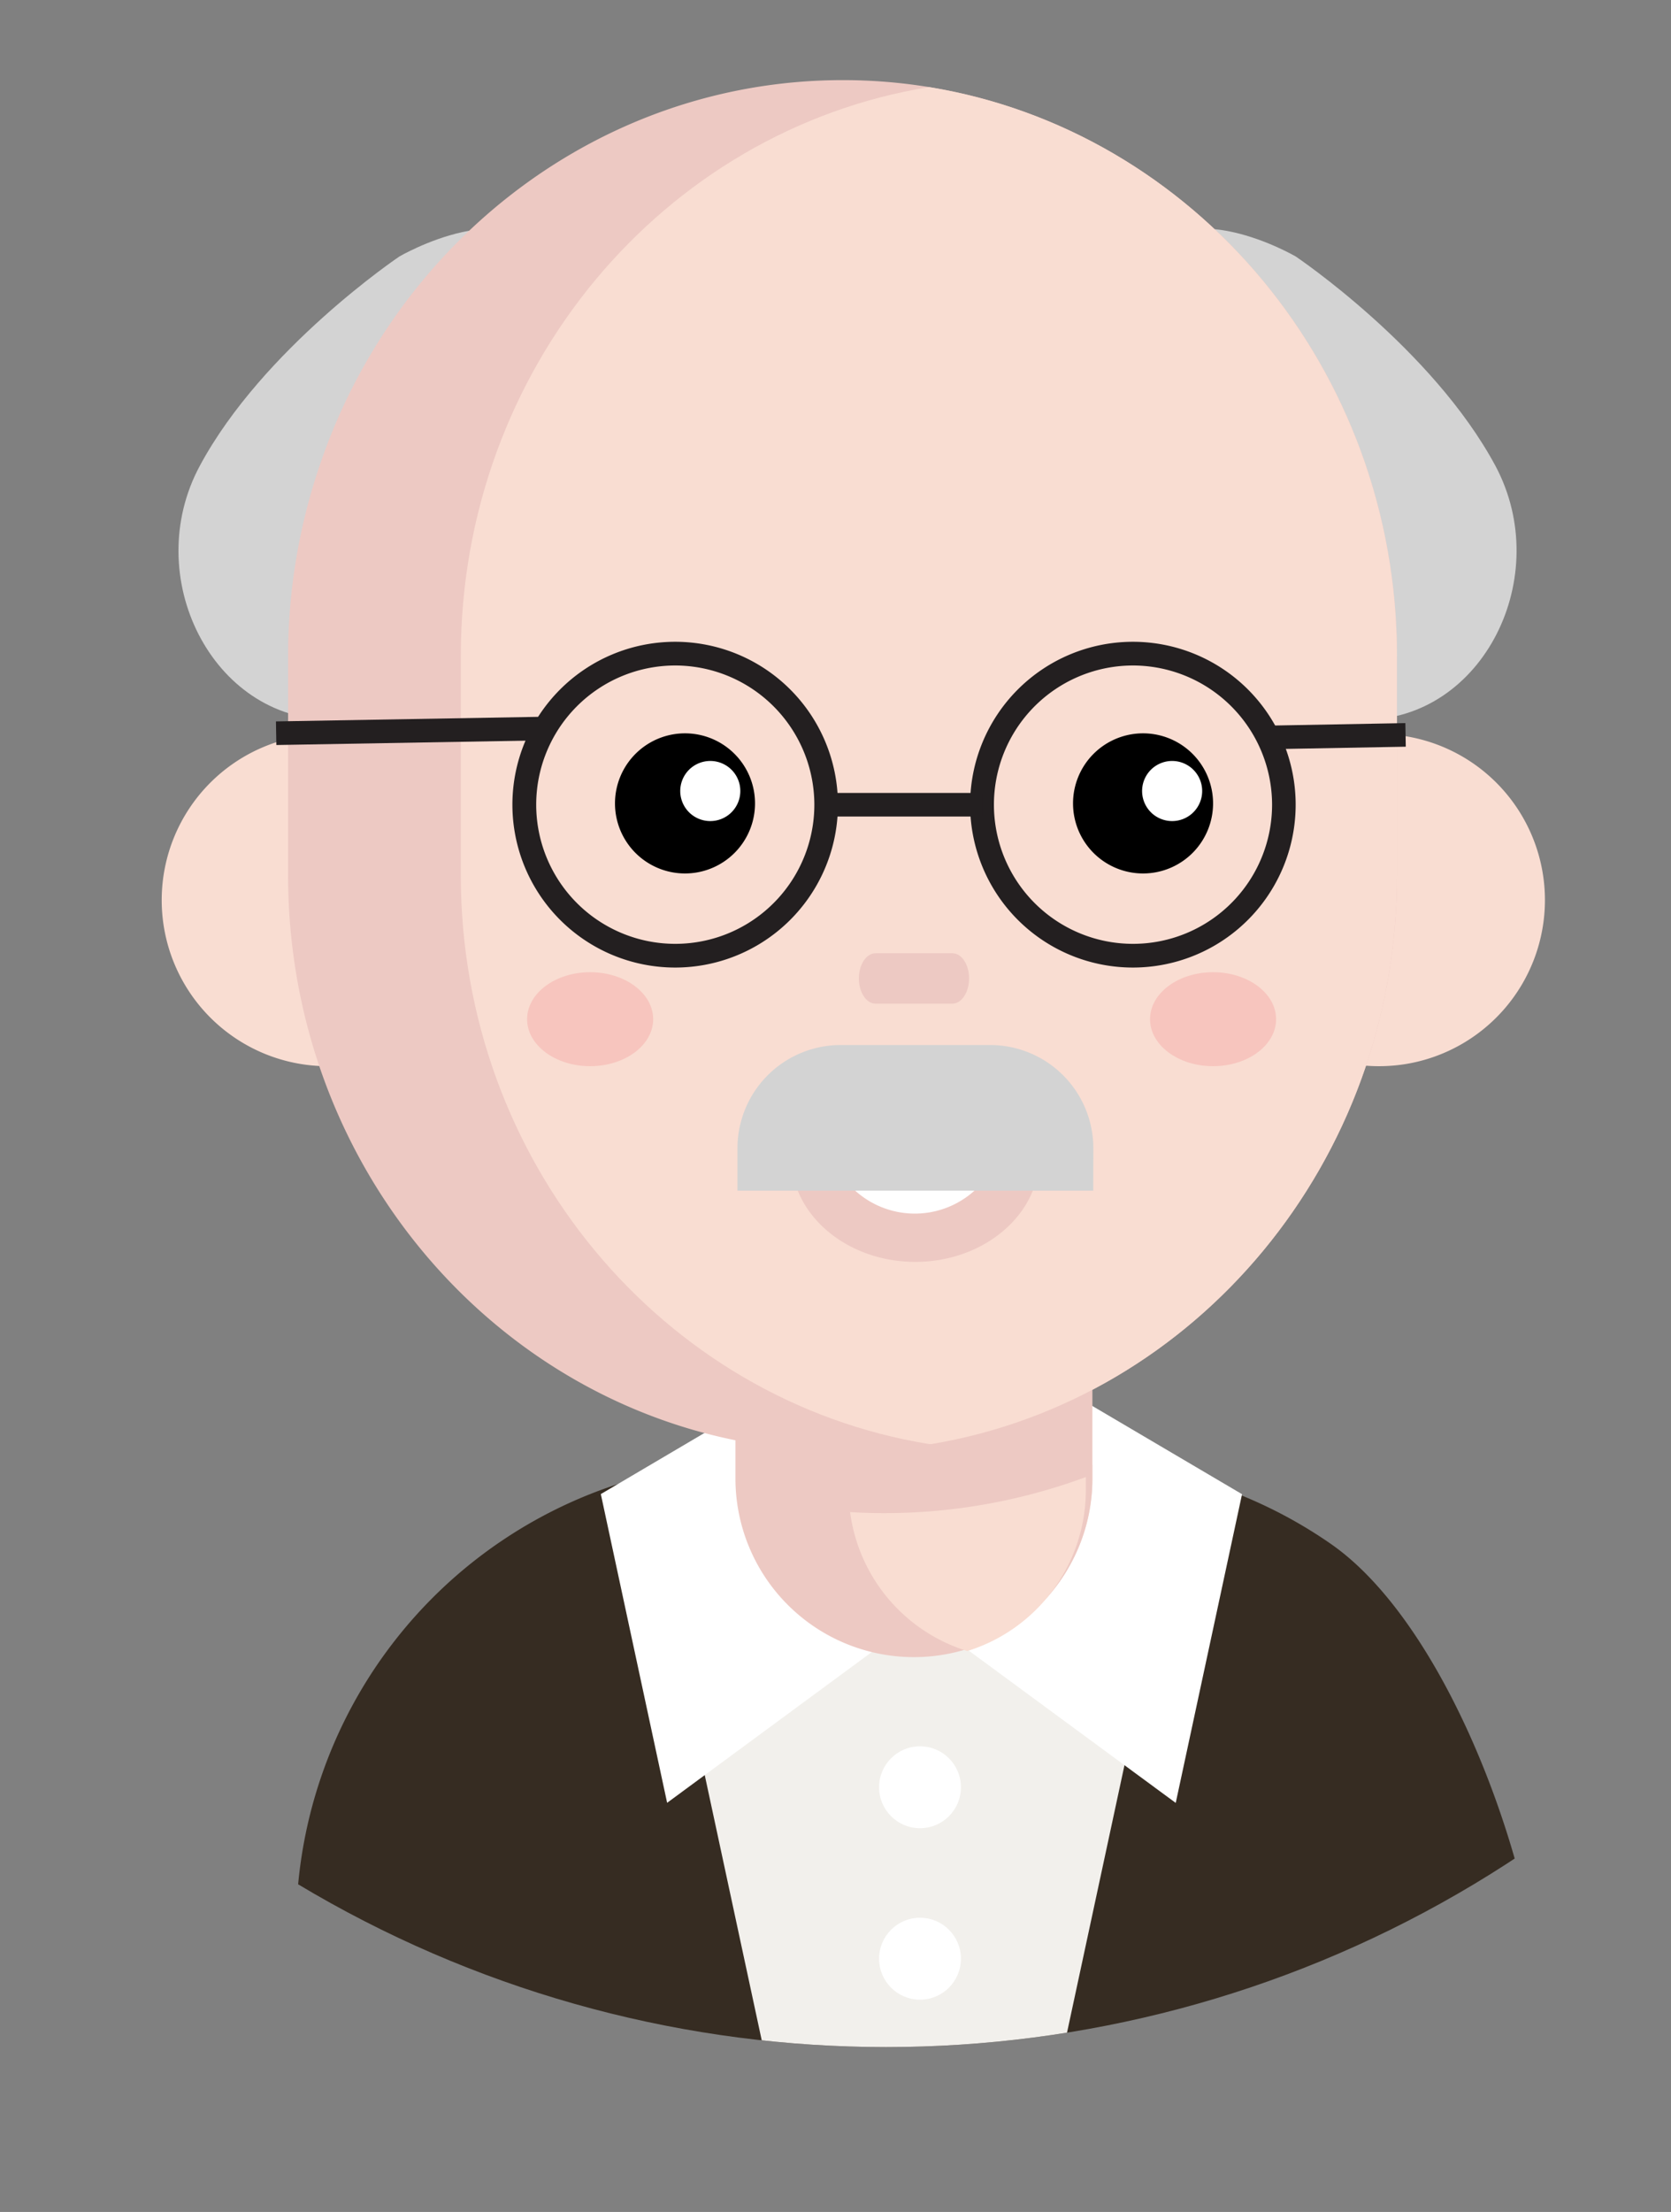 <svg id="Layer_1" data-name="Layer 1" xmlns="http://www.w3.org/2000/svg" xmlns:xlink="http://www.w3.org/1999/xlink" viewBox="0 0 158 209"><rect x="0" y="0" width="158" height="209" fill="#808080" stroke="none"/><defs><style>.cls-1{fill:none;}.cls-2{clip-path:url(#clip-path);}.cls-3{fill:#d3d3d3;}.cls-4{fill:#f9ddd2;}.cls-5{fill:#362c22;}.cls-6{fill:#f2f0ec;}.cls-7{fill:#fff;}.cls-8{fill:#edc9c3;}.cls-9{fill:#f7c5be;}.cls-10{fill:#231f20;}</style><clipPath id="clip-path"><circle class="cls-1" cx="83.77" cy="85.3" r="108.12"/></clipPath></defs><title>Artboard 1</title><g id="Layer_2" data-name="Layer 2"><g id="Art"><g class="cls-2"><path class="cls-3" d="M122.51,24.23s12.9,8.66,18.88,19.77C147,54.47,140.21,68,129,68c-3.93,0-8.08-1.79-11.44-7.26,0,0-13.75-29-9.81-35.91S122.51,24.23,122.51,24.23Z"/><path class="cls-3" d="M37.77,24.23S24.88,32.89,18.9,44c-5.65,10.47,1.18,24,12.39,24,3.93,0,8.08-1.79,11.44-7.26,0,0,13.75-29,9.81-35.91S37.77,24.23,37.77,24.23Z"/><path class="cls-4" d="M146.08,85.05a15.7,15.7,0,0,1-13.18,15.49,15.91,15.91,0,0,1-2.52.2,15.69,15.69,0,1,1,0-31.38h0a15.91,15.91,0,0,1,2.52.2A15.69,15.69,0,0,1,146.08,85.05Z"/><path class="cls-5" d="M28,199.39V182.14a44.08,44.08,0,0,1,32.66-42.58c.69-.19,1.38-.36,2.09-.51a43,43,0,0,1,5.73-.84c1.19-.1,2.39-.15,3.61-.15H100.8a44.15,44.15,0,0,1,9.35,1l.52.12c.51.11,1,.24,1.52.37h0a43.77,43.77,0,0,1,13.68,6.35c11.47,8,20.21,32.5,20.21,47.52"/><path class="cls-6" d="M112.29,139.05l-.11.5L98.12,204.94l-2.19.17c-1,.07-2.06.13-3.11.18q-3.19.15-6.41.15t-6.57-.16c-1,0-2-.1-3-.18l-2.2-.16L60.58,139.56l-.11-.51Z"/><path class="cls-7" d="M95.94,205.11c-1,.07-7.37,33.6-9.52,33.6s-8.54-33.54-9.53-33.61"/><path class="cls-7" d="M83.77,155.11,63.08,170.34l-6.27-29.17,12.81-7.55"/><path class="cls-7" d="M91.41,155.82l19.76,14.53,6.27-29.17-14.89-8.77"/><path class="cls-4" d="M46.68,85.05A15.7,15.7,0,0,1,33.5,100.54a15.91,15.91,0,0,1-2.52.2,15.69,15.69,0,1,1,0-31.38h0a15.91,15.91,0,0,1,2.52.2A15.69,15.69,0,0,1,46.68,85.05Z"/><path class="cls-4" d="M103.29,138.39v1.31a16.87,16.87,0,0,1-11.88,16.12A16.87,16.87,0,0,1,79.66,141.9q1.69.1,3.4.1A58.23,58.23,0,0,0,103.29,138.39Z"/><path class="cls-8" d="M103.29,119v20.7a16.87,16.87,0,1,1-33.75,0V119Z"/><path class="cls-8" d="M132.09,62V82.72c0,27.08-19.06,49.55-44,53.72h-.26a49.65,49.65,0,0,1-8.16.66c-29,0-52.43-24.37-52.43-54.42V62a56,56,0,0,1,3-18.06C37.41,22.76,56.85,7.57,79.7,7.57h0a50.66,50.66,0,0,1,8.16.66C112.9,12.31,132.09,34.84,132.09,62Z"/><path class="cls-4" d="M132.09,62V82.72c0,27.08-19.06,49.55-44,53.72h-.26c-25.08-4.07-44.26-26.59-44.26-53.76V62c0-27.17,19.18-49.7,44.27-53.77C112.9,12.31,132.09,34.84,132.09,62Z"/><path d="M71.39,75.91a6.62,6.62,0,1,1-6.62-6.62h0A6.62,6.62,0,0,1,71.39,75.91Z"/><path d="M114.7,75.91a6.62,6.62,0,1,1-6.62-6.62h0A6.62,6.62,0,0,1,114.7,75.91Z"/><path class="cls-7" d="M70,74.74a2.84,2.84,0,1,1-2.84-2.84A2.84,2.84,0,0,1,70,74.74Z"/><path class="cls-7" d="M113.67,74.74a2.84,2.84,0,1,1-2.84-2.84,2.84,2.84,0,0,1,2.84,2.84Z"/><ellipse class="cls-9" cx="55.8" cy="96.3" rx="5.96" ry="4.44"/><ellipse class="cls-9" cx="114.7" cy="96.3" rx="5.96" ry="4.44"/><path class="cls-8" d="M90.06,94.83H82.78c-.87,0-1.57-1.07-1.57-2.38s.7-2.38,1.57-2.38h7.28c.87,0,1.57,1.07,1.57,2.38S90.92,94.83,90.06,94.83Z"/><path class="cls-4" d="M102.67,139.55v1.24A15.92,15.92,0,0,1,91.46,156a15.91,15.91,0,0,1-11.08-13.13q1.59.1,3.21.1a54.93,54.93,0,0,0,19.08-3.41Z"/><path class="cls-10" d="M63.84,91.42A15.39,15.39,0,1,1,79.23,76,15.39,15.39,0,0,1,63.84,91.42Zm0-28.54A13.15,13.15,0,1,0,77,76v0A13.17,13.17,0,0,0,63.84,62.88Z"/><path class="cls-10" d="M107.13,91.42A15.39,15.39,0,1,1,122.51,76a15.39,15.39,0,0,1-15.38,15.42Zm0-28.54A13.15,13.15,0,1,0,120.28,76v0A13.17,13.17,0,0,0,107.13,62.88Z"/><rect class="cls-10" x="78.11" y="74.92" width="14.74" height="2.23"/><rect class="cls-10" x="26.11" y="67.94" width="25.44" height="2.23" transform="translate(-1.2 0.69) rotate(-1)"/><rect class="cls-10" x="120.39" y="68.44" width="12.51" height="2.23" transform="translate(-1.25 2.33) rotate(-1.05)"/><path class="cls-7" d="M86.55,117c5.23,0,9.46-3.41,9.46-7.62H77.09C77.09,113.55,81.32,117,86.55,117Z"/><path class="cls-8" d="M86.55,119.23c-6.47,0-11.73-4.44-11.73-9.89a2.27,2.27,0,0,1,2.27-2.27H96a2.27,2.27,0,0,1,2.27,2.27h0C98.28,114.79,93,119.23,86.55,119.23ZM80,111.6a8.42,8.42,0,0,0,13,0Z"/><path class="cls-3" d="M103.37,112.5H69.73v-4a9.76,9.76,0,0,1,9.76-9.76H93.62a9.76,9.76,0,0,1,9.76,9.76h0Z"/><circle class="cls-7" cx="86.99" cy="168.87" r="3.87"/><circle class="cls-7" cx="86.99" cy="185.07" r="3.87"/></g></g></g></svg>